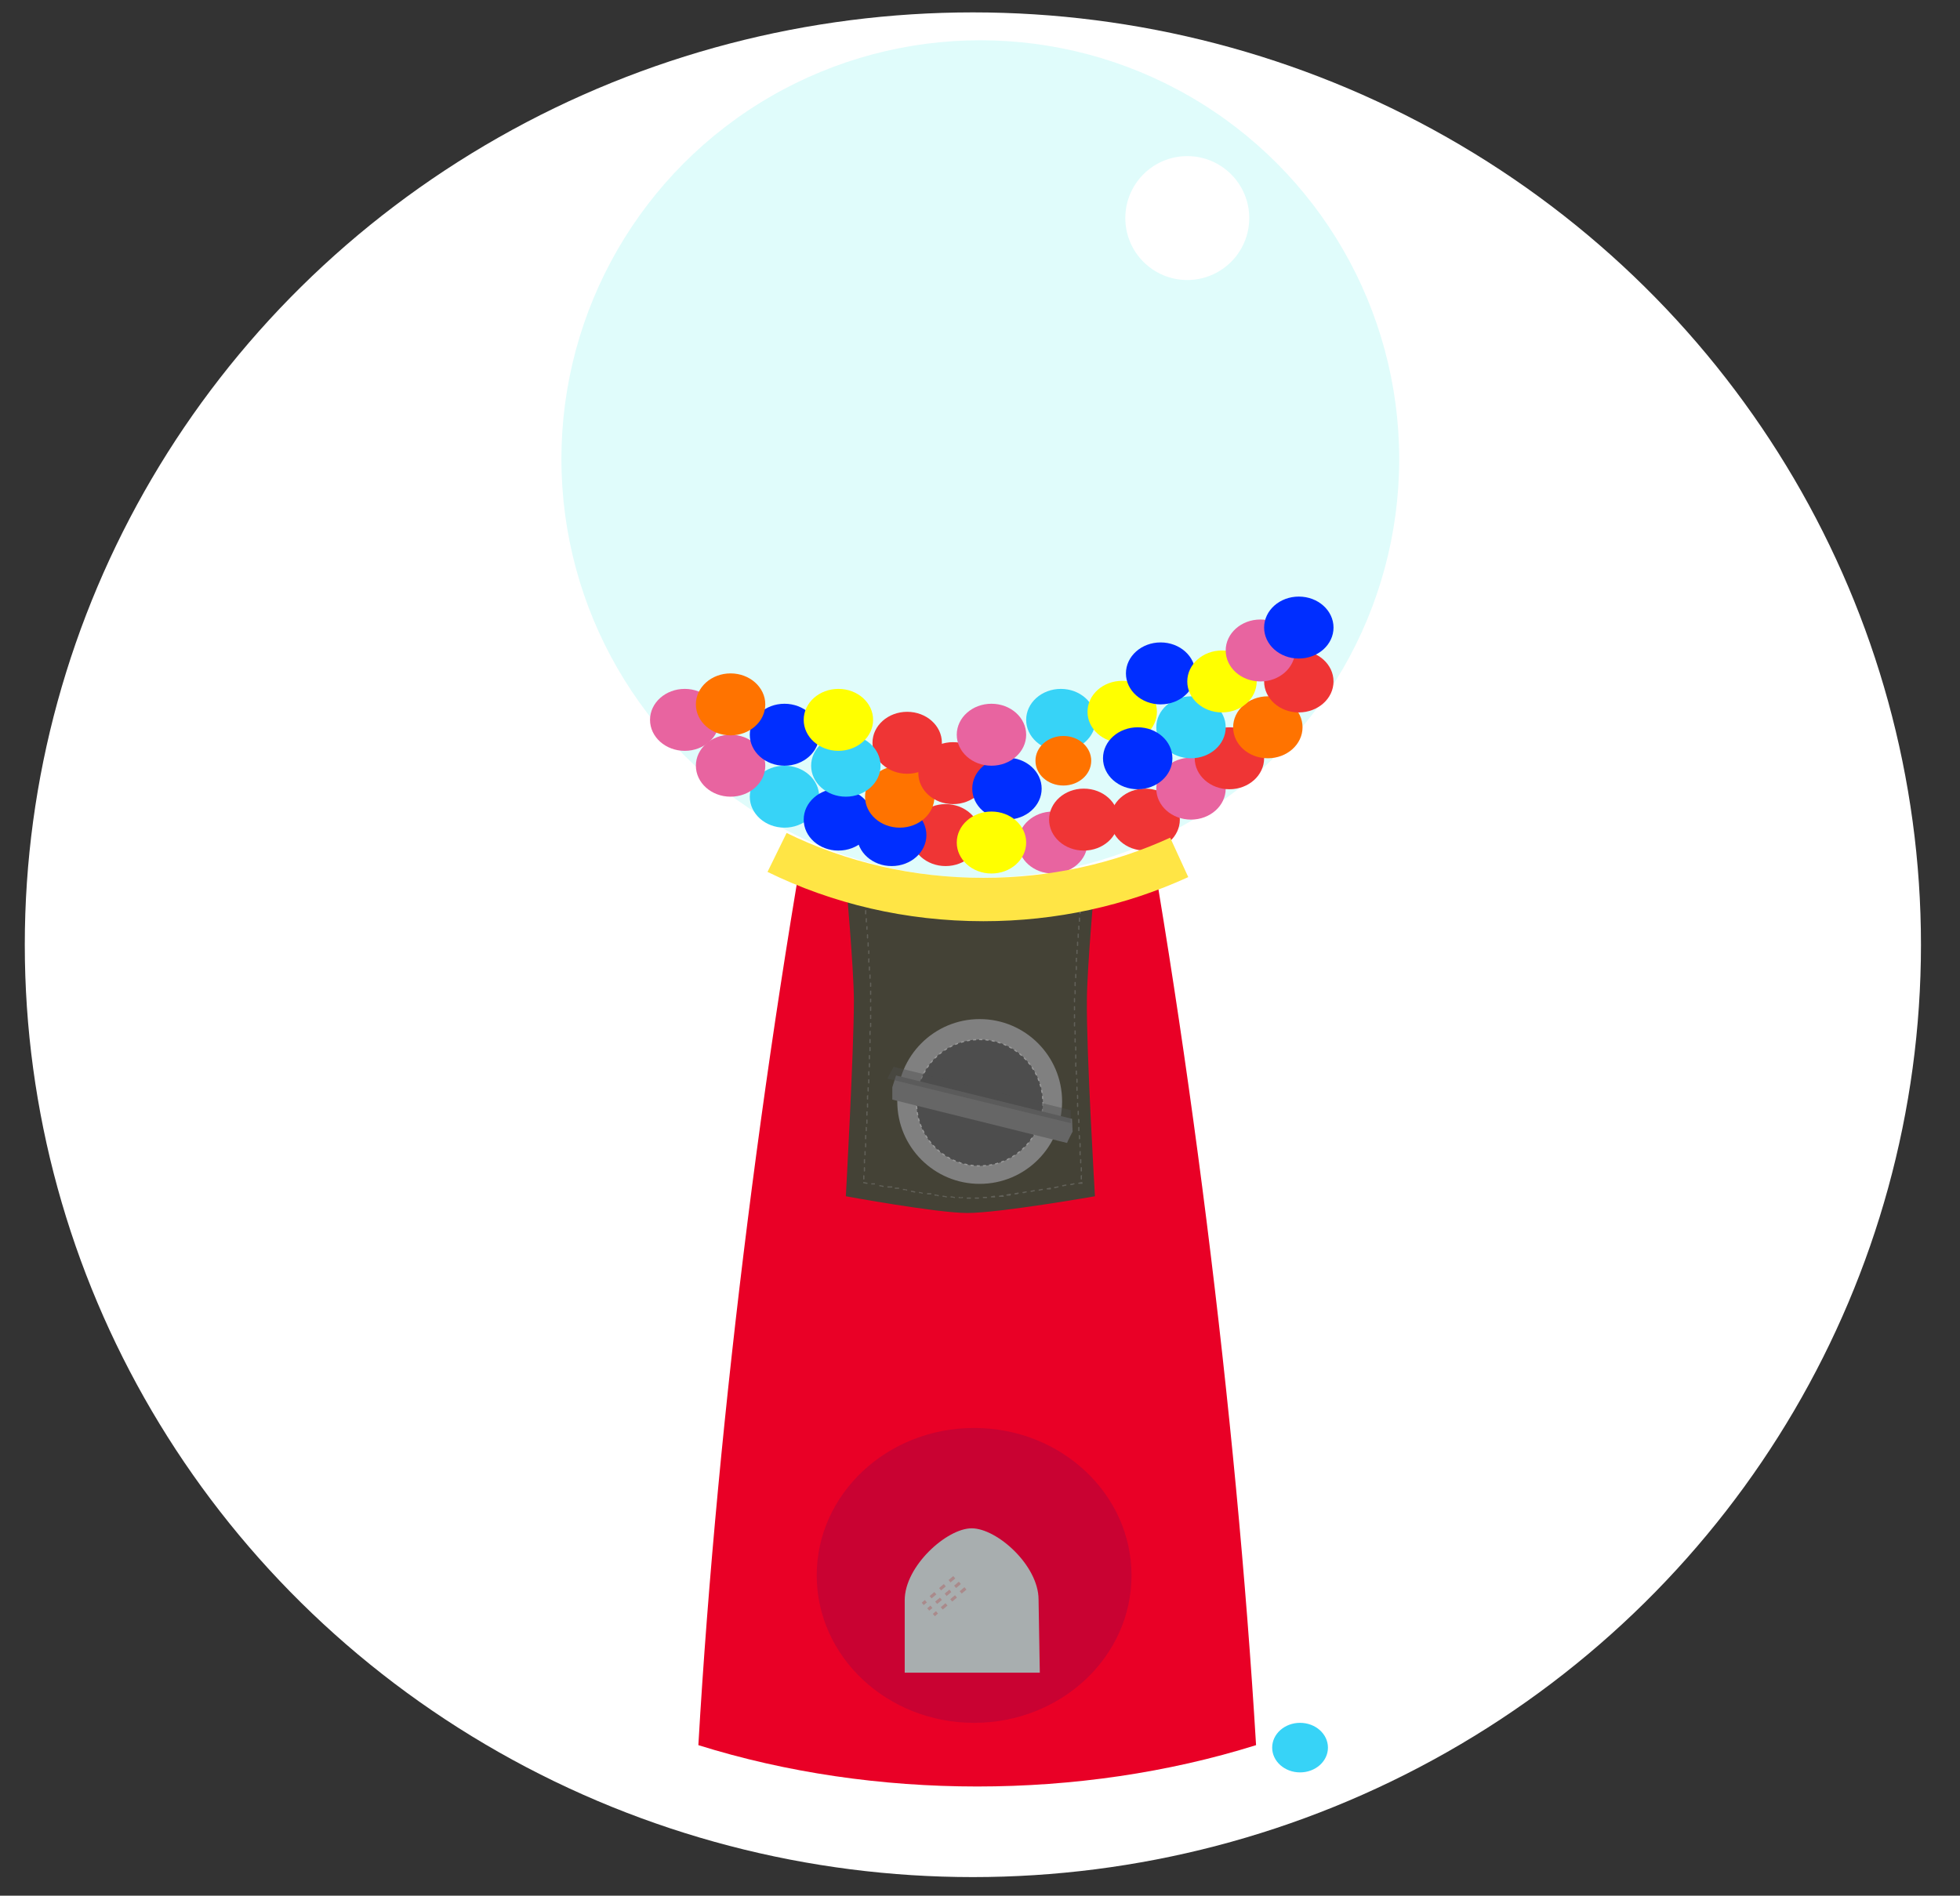 <?xml version="1.0" encoding="utf-8"?>
<!-- Generator: Adobe Illustrator 17.1.0, SVG Export Plug-In . SVG Version: 6.00 Build 0)  -->
<!DOCTYPE svg PUBLIC "-//W3C//DTD SVG 1.1//EN" "http://www.w3.org/Graphics/SVG/1.1/DTD/svg11.dtd">
<svg version="1.1" id="Layer_1" xmlns="http://www.w3.org/2000/svg" xmlns:xlink="http://www.w3.org/1999/xlink" x="0px" y="0px"
	 viewBox="0 0 316.3 306" enable-background="new 0 0 316.3 306" xml:space="preserve">
<rect x="0" y="0" width="316.3" height="306" fill="#333333" stroke="none"/>
<ellipse fill="#FFFFFF" cx="157" cy="152.5" rx="153" ry="150.5"/>
<path fill="#29ABE2" d="M186.1,78.9c0.1,0.1,0.1,0.1,0.2,0.2"/>
<g>
	<path fill="#E90026" d="M202.7,281.7c-28.4,8.9-61.6,8.9-90,0c3.1-53.4,11-115.8,21.3-169.2c13.3,1.8,34.1,1.8,47.4,0
		C191.7,165.9,199.5,228.3,202.7,281.7z"/>
</g>
<ellipse fill="#C90232" cx="157.2" cy="254.3" rx="25.4" ry="23.8"/>
<path fill="#A8AEAF" d="M167.6,258.2c0-5.5-6.7-11.5-10.8-11.5c-4,0-10.8,6.1-10.8,11.6V270h21.8L167.6,258.2z"/>
<path fill="#444236" d="M176.7,193.1c0,0-15.4,2.7-20.6,2.7c-4.9,0-19.6-2.7-19.6-2.7s1.3-23.5,1.3-31.6c0-5-1.3-19.5-1.3-19.5h40.2
	c0,0-1.3,14.5-1.3,19.5C175.3,169.6,176.7,193.1,176.7,193.1z"/>
<circle fill="#808080" cx="158.1" cy="177.8" r="13.3"/>
<g opacity="0.36">
	<path fill="#999999" d="M174.7,143.5h-0.5c-0.1,0-0.1,0.1-0.1,0.1s0.1,0.1,0.1,0.1h0.5C174.7,143.6,174.7,143.5,174.7,143.5
		L174.7,143.5z M173.4,143.5h-0.5c-0.1,0-0.1,0.1-0.1,0.1s0.1,0.1,0.1,0.1h0.5c0.1,0,0.1-0.1,0.1-0.1S173.5,143.5,173.4,143.5
		L173.4,143.5z M172.1,143.5h-0.5c-0.1,0-0.1,0.1-0.1,0.1s0.1,0.1,0.1,0.1h0.5c0.1,0,0.1-0.1,0.1-0.1S172.2,143.5,172.1,143.5
		L172.1,143.5z M170.8,143.5h-0.5c-0.1,0-0.1,0.1-0.1,0.1s0.1,0.1,0.1,0.1h0.5c0.1,0,0.1-0.1,0.1-0.1S170.9,143.5,170.8,143.5
		L170.8,143.5z M169.5,143.5H169c-0.1,0-0.1,0.1-0.1,0.1s0.1,0.1,0.1,0.1h0.5c0.1,0,0.1-0.1,0.1-0.1S169.6,143.5,169.5,143.5
		L169.5,143.5z M168.2,143.5h-0.5c-0.1,0-0.1,0.1-0.1,0.1s0.1,0.1,0.1,0.1h0.5c0.1,0,0.1-0.1,0.1-0.1S168.3,143.5,168.2,143.5
		L168.2,143.5z M166.9,143.5h-0.5c-0.1,0-0.1,0.1-0.1,0.1s0.1,0.1,0.1,0.1h0.5c0.1,0,0.1-0.1,0.1-0.1S167,143.5,166.9,143.5
		L166.9,143.5z M165.6,143.5h-0.5c-0.1,0-0.1,0.1-0.1,0.1s0.1,0.1,0.1,0.1h0.5c0.1,0,0.1-0.1,0.1-0.1S165.7,143.5,165.6,143.5
		L165.6,143.5z M164.3,143.5h-0.5c-0.1,0-0.1,0.1-0.1,0.1s0.1,0.1,0.1,0.1h0.5c0.1,0,0.1-0.1,0.1-0.1S164.4,143.5,164.3,143.5
		L164.3,143.5z M163,143.5h-0.5c-0.1,0-0.1,0.1-0.1,0.1s0.1,0.1,0.1,0.1h0.5c0.1,0,0.1-0.1,0.1-0.1S163.1,143.5,163,143.5L163,143.5
		z M161.7,143.5h-0.5c-0.1,0-0.1,0.1-0.1,0.1s0.1,0.1,0.1,0.1h0.5c0.1,0,0.1-0.1,0.1-0.1S161.8,143.5,161.7,143.5L161.7,143.5z
		 M160.4,143.5h-0.5c-0.1,0-0.1,0.1-0.1,0.1s0.1,0.1,0.1,0.1h0.5c0.1,0,0.1-0.1,0.1-0.1S160.5,143.5,160.4,143.5L160.4,143.5z
		 M159.1,143.5h-0.5c-0.1,0-0.1,0.1-0.1,0.1s0.1,0.1,0.1,0.1h0.5c0.1,0,0.1-0.1,0.1-0.1S159.2,143.5,159.1,143.5L159.1,143.5z
		 M157.8,143.5h-0.5c-0.1,0-0.1,0.1-0.1,0.1s0.1,0.1,0.1,0.1h0.5c0.1,0,0.1-0.1,0.1-0.1S157.9,143.5,157.8,143.5L157.8,143.5z
		 M156.5,143.5H156c-0.1,0-0.1,0.1-0.1,0.1s0.1,0.1,0.1,0.1h0.5c0.1,0,0.1-0.1,0.1-0.1S156.6,143.5,156.5,143.5L156.5,143.5z
		 M155.2,143.5h-0.5c-0.1,0-0.1,0.1-0.1,0.1s0.1,0.1,0.1,0.1h0.5c0.1,0,0.1-0.1,0.1-0.1S155.3,143.5,155.2,143.5L155.2,143.5z
		 M153.9,143.5h-0.5c-0.1,0-0.1,0.1-0.1,0.1s0.1,0.1,0.1,0.1h0.5c0.1,0,0.1-0.1,0.1-0.1S154,143.5,153.9,143.5L153.9,143.5z
		 M152.6,143.5h-0.5c-0.1,0-0.1,0.1-0.1,0.1s0.1,0.1,0.1,0.1h0.5c0.1,0,0.1-0.1,0.1-0.1S152.7,143.5,152.6,143.5L152.6,143.5z
		 M151.3,143.5h-0.5c-0.1,0-0.1,0.1-0.1,0.1s0.1,0.1,0.1,0.1h0.5c0.1,0,0.1-0.1,0.1-0.1S151.4,143.5,151.3,143.5L151.3,143.5z
		 M150,143.5h-0.5c-0.1,0-0.1,0.1-0.1,0.1s0.1,0.1,0.1,0.1h0.5c0.1,0,0.1-0.1,0.1-0.1S150.1,143.5,150,143.5L150,143.5z
		 M148.7,143.5h-0.5c-0.1,0-0.1,0.1-0.1,0.1s0.1,0.1,0.1,0.1h0.5c0.1,0,0.1-0.1,0.1-0.1S148.8,143.5,148.7,143.5L148.7,143.5z
		 M147.4,143.5h-0.5c-0.1,0-0.1,0.1-0.1,0.1s0.1,0.1,0.1,0.1h0.5c0.1,0,0.1-0.1,0.1-0.1S147.5,143.5,147.4,143.5L147.4,143.5z
		 M146.1,143.5h-0.5c-0.1,0-0.1,0.1-0.1,0.1s0.1,0.1,0.1,0.1h0.5c0.1,0,0.1-0.1,0.1-0.1S146.2,143.5,146.1,143.5L146.1,143.5z
		 M144.8,143.5h-0.5c-0.1,0-0.1,0.1-0.1,0.1s0.1,0.1,0.1,0.1h0.5c0.1,0,0.1-0.1,0.1-0.1S144.9,143.5,144.8,143.5L144.8,143.5z
		 M143.5,143.5H143c-0.1,0-0.1,0.1-0.1,0.1s0.1,0.1,0.1,0.1h0.5c0.1,0,0.1-0.1,0.1-0.1S143.6,143.5,143.5,143.5L143.5,143.5z
		 M142.2,143.5h-0.5c-0.1,0-0.1,0.1-0.1,0.1s0.1,0.1,0.1,0.1h0.5c0.1,0,0.1-0.1,0.1-0.1S142.3,143.5,142.2,143.5L142.2,143.5z
		 M140.9,143.5h-0.5c-0.1,0-0.1,0.1-0.1,0.1s0.1,0.1,0.1,0.1h0.5c0.1,0,0.1-0.1,0.1-0.1S141,143.5,140.9,143.5L140.9,143.5z
		 M139.6,143.5h-0.4l0,0c0,0,0,0.1,0,0.2h0.4c0.1,0,0.1-0.1,0.1-0.1S139.7,143.5,139.6,143.5L139.6,143.5z M139.4,144.3
		C139.4,144.3,139.4,144.3,139.4,144.3c-0.1,0-0.1,0.1-0.1,0.1c0,0.1,0,0.3,0,0.5c0,0,0,0,0,0c0,0.1,0.1,0.1,0.1,0.1c0,0,0,0,0,0
		c0.1,0,0.1-0.1,0.1-0.1l0-0.5C139.6,144.3,139.5,144.3,139.4,144.3L139.4,144.3z M139.5,145.6C139.5,145.6,139.5,145.6,139.5,145.6
		c-0.1,0-0.1,0.1-0.1,0.1c0,0,0,0.1,0,0.1c0,0.1,0,0.3,0,0.4c0,0.1,0.1,0.1,0.1,0.1c0,0,0,0,0,0c0.1,0,0.1-0.1,0.1-0.1l0-0.5
		C139.7,145.6,139.6,145.6,139.5,145.6L139.5,145.6z M139.7,146.9C139.7,146.9,139.6,146.9,139.7,146.9c-0.1,0-0.1,0.1-0.1,0.1
		c0,0,0,0,0,0.1c0,0.1,0,0.3,0,0.4c0,0.1,0.1,0.1,0.1,0.1c0,0,0,0,0,0c0.1,0,0.1-0.1,0.1-0.1l0-0.5
		C139.8,146.9,139.7,146.9,139.7,146.9L139.7,146.9z M139.8,148.2C139.8,148.2,139.8,148.2,139.8,148.2c-0.1,0-0.1,0.1-0.1,0.1
		c0,0.1,0,0.2,0,0.2c0,0.1,0,0.2,0,0.3c0,0.1,0.1,0.1,0.1,0.1c0,0,0,0,0,0c0.1,0,0.1-0.1,0.1-0.1l0-0.5
		C139.9,148.2,139.8,148.2,139.8,148.2L139.8,148.2z M139.9,149.5C139.9,149.5,139.9,149.5,139.9,149.5c-0.1,0-0.1,0.1-0.1,0.1
		c0,0,0,0,0,0c0,0.1,0,0.3,0,0.4l0,0c0,0,0,0,0,0c0,0,0,0,0,0c0,0.1,0.1,0.1,0.1,0.1c0,0,0,0,0,0c0.1,0,0.1-0.1,0.1-0.1l0-0.5
		C140,149.5,139.9,149.5,139.9,149.5L139.9,149.5z M140,150.8C140,150.8,140,150.8,140,150.8c-0.1,0-0.1,0.1-0.1,0.1c0,0,0,0,0,0.1
		c0,0.1,0,0.2,0,0.3c0,0,0,0.1,0,0.1c0,0.1,0.1,0.1,0.1,0.1c0,0,0,0,0,0c0.1,0,0.1-0.1,0.1-0.1l0-0.5
		C140.1,150.8,140,150.8,140,150.8L140,150.8z M140.1,152.1C140.1,152.1,140.1,152.1,140.1,152.1c-0.1,0-0.1,0.1-0.1,0.1
		c0,0.1,0,0.2,0,0.2c0,0.1,0,0.2,0,0.3c0,0.1,0.1,0.1,0.1,0.1c0,0,0,0,0,0c0.1,0,0.1-0.1,0.1-0.1l0-0.5
		C140.2,152.1,140.1,152.1,140.1,152.1L140.1,152.1z M140.2,153.4C140.2,153.4,140.2,153.4,140.2,153.4c-0.1,0-0.1,0.1-0.1,0.1
		c0,0.1,0,0.2,0,0.2c0,0,0,0,0,0c0,0,0,0,0,0c0,0,0,0,0,0c0,0,0,0,0,0c0,0,0,0,0,0c0,0,0,0,0,0c0,0,0,0,0,0c0,0.1,0,0.1,0,0.2
		c0,0.1,0.1,0.1,0.1,0.1c0,0,0,0,0,0c0.1,0,0.1-0.1,0.1-0.1l0-0.5C140.3,153.4,140.2,153.4,140.2,153.4L140.2,153.4z M140.2,154.7
		C140.2,154.7,140.2,154.7,140.2,154.7c-0.1,0-0.1,0.1-0.1,0.1c0,0.1,0,0.2,0,0.2c0,0.1,0,0.1,0,0.2c0,0,0,0,0,0.1
		c0,0.1,0.1,0.1,0.1,0.1c0,0,0,0,0,0c0.1,0,0.1-0.1,0.1-0.1l0-0.5C140.4,154.7,140.3,154.7,140.2,154.7L140.2,154.7z M140.3,156
		C140.3,156,140.3,156,140.3,156c-0.1,0-0.1,0.1-0.1,0.1c0,0,0,0,0,0c0,0.2,0,0.3,0,0.5c0,0.1,0.1,0.1,0.1,0.1c0,0,0,0,0,0
		c0.1,0,0.1-0.1,0.1-0.1l0-0.5C140.4,156,140.4,156,140.3,156L140.3,156z M140.4,157.3C140.4,157.3,140.4,157.3,140.4,157.3
		c-0.1,0-0.1,0.1-0.1,0.1c0,0.2,0,0.3,0,0.5c0,0.1,0.1,0.1,0.1,0.1c0,0,0,0,0,0c0.1,0,0.1-0.1,0.1-0.1l0-0.5
		C140.5,157.3,140.5,157.3,140.4,157.3L140.4,157.3z M140.5,158.6C140.5,158.6,140.5,158.6,140.5,158.6c-0.1,0-0.1,0.1-0.1,0.1
		c0,0,0,0,0,0c0,0.2,0,0.3,0,0.5c0,0.1,0.1,0.1,0.1,0.1c0,0,0,0,0,0c0.1,0,0.1-0.1,0.1-0.1l0-0.5
		C140.6,158.6,140.5,158.6,140.5,158.6L140.5,158.6z M140.5,159.9C140.5,159.9,140.5,159.9,140.5,159.9c-0.1,0-0.1,0.1-0.1,0.1
		c0,0.2,0,0.3,0,0.5c0,0.1,0.1,0.1,0.1,0.1c0,0,0,0,0,0c0.1,0,0.1-0.1,0.1-0.1l0-0.5C140.6,159.9,140.6,159.9,140.5,159.9
		L140.5,159.9z M140.5,161.2C140.5,161.2,140.5,161.2,140.5,161.2c-0.1,0-0.1,0.1-0.1,0.1c0,0,0,0,0,0c0,0,0,0,0,0.1c0,0,0,0,0,0
		c0,0,0,0,0,0c0,0,0,0,0,0c0,0,0,0,0,0c0,0,0,0,0,0l0,0l0,0l0,0c0,0,0,0,0,0c0,0,0,0,0,0c0,0,0,0,0,0c0,0,0,0,0,0c0,0,0,0,0,0
		c0,0,0,0,0,0c0,0,0,0,0,0c0,0,0,0,0,0c0,0,0,0,0,0c0,0,0,0,0,0v0c0,0.1,0,0.1,0,0.2c0,0,0,0.1,0,0.1c0,0.1,0.1,0.1,0.1,0.1
		c0,0,0,0,0,0c0.1,0,0.1-0.1,0.1-0.1l0-0.4l0-0.1C140.7,161.2,140.6,161.2,140.5,161.2L140.5,161.2z M140.5,162.5
		c-0.1,0-0.1,0.1-0.1,0.1c0,0.1,0,0.2,0,0.3c0,0,0,0,0,0c0,0,0,0,0,0c0,0,0,0,0,0v0c0,0.1,0,0.1,0,0.2c0,0.1,0.1,0.1,0.1,0.1
		c0,0,0,0,0,0c0.1,0,0.1-0.1,0.1-0.1l0-0.5C140.7,162.5,140.6,162.5,140.5,162.5C140.5,162.5,140.5,162.5,140.5,162.5L140.5,162.5z
		 M140.5,163.8c-0.1,0-0.1,0.1-0.1,0.1c0,0.2,0,0.3,0,0.5c0,0.1,0.1,0.1,0.1,0.1c0,0,0,0,0,0c0.1,0,0.1-0.1,0.1-0.1l0-0.5
		C140.6,163.8,140.6,163.8,140.5,163.8C140.5,163.8,140.5,163.8,140.5,163.8L140.5,163.8z M140.5,165.1c-0.1,0-0.1,0.1-0.1,0.1
		c0,0.1,0,0.2,0,0.3c0,0.1,0,0.2,0,0.2c0,0.1,0.1,0.1,0.1,0.1c0,0,0,0,0,0c0.1,0,0.1-0.1,0.1-0.1l0-0.5
		C140.6,165.1,140.6,165.1,140.5,165.1C140.5,165.1,140.5,165.1,140.5,165.1L140.5,165.1z M140.4,166.4c-0.1,0-0.1,0.1-0.1,0.1
		c0,0.2,0,0.3,0,0.5c0,0.1,0.1,0.1,0.1,0.1c0,0,0,0,0,0c0.1,0,0.1-0.1,0.1-0.1l0-0.5C140.6,166.4,140.5,166.4,140.4,166.4
		C140.4,166.4,140.4,166.4,140.4,166.4L140.4,166.4z M140.4,167.7c-0.1,0-0.1,0.1-0.1,0.1c0,0.1,0,0.1,0,0.2c0,0.1,0,0.1,0,0.2
		c0,0,0,0.1,0,0.1c0,0.1,0.1,0.1,0.1,0.1c0,0,0,0,0,0c0.1,0,0.1-0.1,0.1-0.1l0-0.5C140.5,167.7,140.5,167.7,140.4,167.7
		C140.4,167.7,140.4,167.7,140.4,167.7L140.4,167.7z M140.4,169c-0.1,0-0.1,0.1-0.1,0.1c0,0.1,0,0.1,0,0.2c0,0.1,0,0.2,0,0.3
		c0,0.1,0.1,0.1,0.1,0.1c0,0,0,0,0,0c0.1,0,0.1-0.1,0.1-0.1l0-0.5C140.5,169,140.4,169,140.4,169C140.4,169,140.4,169,140.4,169
		L140.4,169z M140.3,170.3c-0.1,0-0.1,0.1-0.1,0.1c0,0.1,0,0.2,0,0.3c0,0.1,0,0.1,0,0.2c0,0.1,0.1,0.1,0.1,0.1c0,0,0,0,0,0
		c0.1,0,0.1-0.1,0.1-0.1l0-0.5C140.4,170.3,140.4,170.3,140.3,170.3C140.3,170.3,140.3,170.3,140.3,170.3L140.3,170.3z M140.3,171.6
		c-0.1,0-0.1,0.1-0.1,0.1c0,0.2,0,0.3,0,0.5c0,0.1,0.1,0.1,0.1,0.1c0,0,0,0,0,0c0.1,0,0.1-0.1,0.1-0.1l0-0.5
		C140.4,171.6,140.3,171.6,140.3,171.6C140.3,171.6,140.3,171.6,140.3,171.6L140.3,171.6z M140.2,172.9c-0.1,0-0.1,0.1-0.1,0.1
		c0,0.2,0,0.3,0,0.5c0,0.1,0.1,0.1,0.1,0.1c0,0,0,0,0,0c0.1,0,0.1-0.1,0.1-0.1l0-0.5C140.3,172.9,140.3,172.9,140.2,172.9
		C140.2,172.9,140.2,172.9,140.2,172.9L140.2,172.9z M140.2,174.2c-0.1,0-0.1,0.1-0.1,0.1c0,0.2,0,0.3,0,0.5c0,0.1,0.1,0.1,0.1,0.1
		c0,0,0,0,0,0c0.1,0,0.1-0.1,0.1-0.1l0-0.5C140.3,174.2,140.2,174.2,140.2,174.2C140.2,174.2,140.2,174.2,140.2,174.2L140.2,174.2z
		 M140.1,175.5c-0.1,0-0.1,0.1-0.1,0.1c0,0,0,0.1,0,0.1c0,0.1,0,0.3,0,0.4c0,0.1,0.1,0.1,0.1,0.1c0,0,0,0,0,0c0.1,0,0.1-0.1,0.1-0.1
		l0-0.5C140.2,175.5,140.2,175.5,140.1,175.5C140.1,175.5,140.1,175.5,140.1,175.5L140.1,175.5z M140,176.8c-0.1,0-0.1,0.1-0.1,0.1
		c0,0,0,0,0,0c0,0.1,0,0.2,0,0.3c0,0.1,0,0.1,0,0.2c0,0.1,0.1,0.1,0.1,0.1c0,0,0,0,0,0c0.1,0,0.1-0.1,0.1-0.1l0-0.5
		C140.2,176.8,140.1,176.8,140,176.8C140,176.8,140,176.8,140,176.8L140,176.8z M140,178.1c-0.1,0-0.1,0.1-0.1,0.1c0,0,0,0.1,0,0.1
		c0,0.1,0,0.3,0,0.4c0,0.1,0.1,0.1,0.1,0.1c0,0,0,0,0,0c0.1,0,0.1-0.1,0.1-0.1l0-0.5C140.1,178.1,140.1,178.1,140,178.1
		C140,178.1,140,178.1,140,178.1L140,178.1z M139.9,179.4c-0.1,0-0.1,0.1-0.1,0.1c0,0.2,0,0.3,0,0.5c0,0.1,0.1,0.1,0.1,0.1
		c0,0,0,0,0,0c0.1,0,0.1-0.1,0.1-0.1l0-0.5C140.1,179.4,140,179.4,139.9,179.4C139.9,179.4,139.9,179.4,139.9,179.4L139.9,179.4z
		 M139.9,180.7c-0.1,0-0.1,0.1-0.1,0.1c0,0.1,0,0.1,0,0.2c0,0.1,0,0.2,0,0.3c0,0.1,0,0.1,0.1,0.1c0,0,0,0,0,0c0.1,0,0.1-0.1,0.1-0.1
		l0-0.5C140,180.7,139.9,180.7,139.9,180.7C139.9,180.7,139.9,180.7,139.9,180.7L139.9,180.7z M139.8,181.9c-0.1,0-0.1,0.1-0.1,0.1
		c0,0.2,0,0.3,0,0.5c0,0.1,0.1,0.1,0.1,0.1c0,0,0,0,0,0c0.1,0,0.1-0.1,0.1-0.1l0-0.5C139.9,182,139.9,182,139.8,181.9
		C139.8,181.9,139.8,181.9,139.8,181.9L139.8,181.9z M139.7,183.2c-0.1,0-0.1,0.1-0.1,0.1c0,0.2,0,0.3,0,0.5c0,0.1,0,0.1,0.1,0.1
		c0,0,0,0,0,0c0.1,0,0.1-0.1,0.1-0.1l0-0.5C139.9,183.3,139.8,183.3,139.7,183.2C139.7,183.2,139.7,183.2,139.7,183.2L139.7,183.2z
		 M139.7,184.5c-0.1,0-0.1,0.1-0.1,0.1c0,0,0,0.1,0,0.1c0,0.1,0,0.3,0,0.4c0,0,0,0,0,0c0,0.1,0,0.1,0.1,0.1c0,0,0,0,0,0
		c0.1,0,0.1-0.1,0.1-0.1l0-0.5C139.8,184.6,139.8,184.6,139.7,184.5C139.7,184.5,139.7,184.5,139.7,184.5L139.7,184.5z M139.6,185.8
		c-0.1,0-0.1,0.1-0.1,0.1c0,0.2,0,0.3,0,0.5c0,0.1,0,0.1,0.1,0.1c0,0,0,0,0,0c0.1,0,0.1-0.1,0.1-0.1l0-0.5
		C139.7,185.9,139.7,185.8,139.6,185.8C139.6,185.8,139.6,185.8,139.6,185.8L139.6,185.8z M139.5,187.1c-0.1,0-0.1,0.1-0.1,0.1
		c0,0.1,0,0.1,0,0.1c0,0.1,0,0.2,0,0.4c0,0.1,0,0.1,0.1,0.1c0,0,0,0,0,0c0.1,0,0.1-0.1,0.1-0.1l0-0.5
		C139.7,187.2,139.6,187.1,139.5,187.1C139.6,187.1,139.5,187.1,139.5,187.1L139.5,187.1z M139.5,188.4c-0.1,0-0.1,0.1-0.1,0.1
		c0,0.2,0,0.3,0,0.5c0,0.1,0,0.1,0.1,0.1c0,0,0,0,0,0c0.1,0,0.1-0.1,0.1-0.1l0-0.5C139.6,188.5,139.6,188.4,139.5,188.4
		C139.5,188.4,139.5,188.4,139.5,188.4L139.5,188.4z M139.4,189.7c-0.1,0-0.1,0.1-0.1,0.1c0,0.2,0,0.4,0,0.5c0,0.1,0,0.1,0.1,0.1
		c0,0,0,0,0,0c0.1,0,0.1-0.1,0.1-0.1l0-0.5C139.5,189.8,139.5,189.7,139.4,189.7C139.4,189.7,139.4,189.7,139.4,189.7L139.4,189.7z
		 M139.4,190.8c-0.1,0-0.1,0-0.1,0.1c0,0.1,0,0.1,0.1,0.1c0.1,0,0.3,0.1,0.5,0.1c0,0,0,0,0,0c0.1,0,0.1,0,0.1-0.1
		c0-0.1,0-0.1-0.1-0.1L139.4,190.8C139.4,190.8,139.4,190.8,139.4,190.8L139.4,190.8z M140.7,191c-0.1,0-0.1,0-0.1,0.1
		c0,0.1,0,0.1,0.1,0.1c0.1,0,0.1,0,0.2,0c0,0,0,0,0,0c0,0,0,0,0,0c0.1,0,0.2,0,0.2,0c0,0,0,0,0,0c0,0,0,0,0,0c0,0,0,0,0,0
		c0,0,0,0,0,0c0,0,0,0,0,0c0,0,0,0,0,0c0.1,0,0.1,0,0.1-0.1c0-0.1,0-0.1-0.1-0.1L140.7,191C140.7,191,140.7,191,140.7,191L140.7,191
		z M142,191.3c-0.1,0-0.1,0-0.1,0.1c0,0.1,0,0.1,0.1,0.1c0,0,0,0,0.1,0c0.1,0,0.3,0.1,0.4,0.1c0,0,0,0,0,0c0.1,0,0.1,0,0.1-0.1
		c0-0.1,0-0.1-0.1-0.1L142,191.3C142,191.3,142,191.3,142,191.3L142,191.3z M143.3,191.5c-0.1,0-0.1,0-0.1,0.1c0,0.1,0,0.1,0.1,0.1
		c0,0,0,0,0.1,0c0.1,0,0.2,0,0.3,0c0.1,0,0.1,0,0.2,0c0,0,0,0,0,0c0.1,0,0.1,0,0.1-0.1c0-0.1,0-0.1-0.1-0.1L143.3,191.5
		C143.3,191.5,143.3,191.5,143.3,191.5L143.3,191.5z M144.5,191.7c-0.1,0-0.1,0-0.1,0.1c0,0.1,0,0.1,0.1,0.1c0,0,0.1,0,0.1,0
		c0.1,0,0.1,0,0.2,0c0.1,0,0.1,0,0.2,0c0,0,0,0,0,0c0.1,0,0.1,0,0.1-0.1c0-0.1,0-0.1-0.1-0.1L144.5,191.7
		C144.6,191.7,144.5,191.7,144.5,191.7L144.5,191.7z M145.8,191.9c-0.1,0-0.1,0-0.1,0.1c0,0.1,0,0.1,0.1,0.1c0,0,0,0,0.1,0
		c0,0,0,0,0,0c0,0,0,0,0,0c0.1,0,0.3,0,0.4,0.1c0,0,0,0,0,0c0.1,0,0.1,0,0.1-0.1c0-0.1,0-0.1-0.1-0.1L145.8,191.9
		C145.8,191.9,145.8,191.9,145.8,191.9L145.8,191.9z M147.1,192.2c-0.1,0-0.1,0-0.1,0.1c0,0.1,0,0.1,0.1,0.1c0.2,0,0.3,0.1,0.5,0.1
		c0,0,0,0,0,0c0.1,0,0.1,0,0.1-0.1c0-0.1,0-0.1-0.1-0.1L147.1,192.2C147.1,192.2,147.1,192.2,147.1,192.2L147.1,192.2z M148.4,192.4
		c-0.1,0-0.1,0-0.1,0.1c0,0.1,0,0.1,0.1,0.1c0,0,0.1,0,0.1,0c0.1,0,0.2,0,0.3,0.1c0,0,0,0,0,0c0,0,0,0,0,0c0,0,0,0,0,0c0,0,0,0,0,0
		c0,0,0,0,0,0c0,0,0,0,0,0c0.1,0,0.1,0,0.1-0.1c0-0.1,0-0.1-0.1-0.1L148.4,192.4C148.4,192.4,148.4,192.4,148.4,192.4L148.4,192.4z
		 M149.7,192.6c-0.1,0-0.1,0-0.1,0.1c0,0.1,0,0.1,0.1,0.1c0,0,0.1,0,0.1,0c0.1,0,0.2,0,0.3,0c0,0,0,0,0,0c0,0,0,0,0,0c0,0,0,0,0,0h0
		c0,0,0.1,0,0.1,0c0,0,0,0,0,0c0.1,0,0.1,0,0.1-0.1c0-0.1,0-0.1-0.1-0.1L149.7,192.6C149.7,192.6,149.7,192.6,149.7,192.6
		L149.7,192.6z M150.9,192.8c-0.1,0-0.1,0-0.1,0.1c0,0.1,0,0.1,0.1,0.1c0.2,0,0.3,0,0.5,0.1c0,0,0,0,0,0c0.1,0,0.1,0,0.1-0.1
		c0-0.1,0-0.1-0.1-0.1L150.9,192.8C151,192.8,151,192.8,150.9,192.8L150.9,192.8z M152.2,193c-0.1,0-0.1,0-0.1,0.1
		c0,0.1,0,0.1,0.1,0.1c0.2,0,0.3,0,0.5,0.1c0,0,0,0,0,0c0.1,0,0.1,0,0.1-0.1c0-0.1,0-0.1-0.1-0.1L152.2,193
		C152.2,193,152.2,193,152.2,193L152.2,193z M153.5,193.1c-0.1,0-0.1,0-0.1,0.1c0,0.1,0,0.1,0.1,0.1c0.2,0,0.3,0,0.5,0.1
		c0,0,0,0,0,0c0.1,0,0.1,0,0.1-0.1c0-0.1,0-0.1-0.1-0.1L153.5,193.1C153.5,193.1,153.5,193.1,153.5,193.1L153.5,193.1z M154.8,193.2
		c-0.1,0-0.1,0-0.1,0.1c0,0.1,0,0.1,0.1,0.1c0.2,0,0.3,0,0.5,0c0,0,0,0,0,0c0.1,0,0.1-0.1,0.1-0.1c0-0.1,0-0.1-0.1-0.1
		C155.2,193.3,155,193.3,154.8,193.2C154.8,193.2,154.8,193.2,154.8,193.2L154.8,193.2z M156.1,193.3c-0.1,0-0.1,0.1-0.1,0.1
		c0,0.1,0.1,0.1,0.1,0.1c0.1,0,0.1,0,0.2,0c0,0,0,0,0,0c0,0,0,0,0,0c0,0,0,0,0,0c0,0,0,0,0,0c0.1,0,0.2,0,0.3,0l0,0c0,0,0,0,0,0
		c0.1,0,0.1-0.1,0.1-0.1c0-0.1-0.1-0.1-0.1-0.1C156.4,193.3,156.3,193.3,156.1,193.3C156.1,193.3,156.1,193.3,156.1,193.3
		L156.1,193.3z M157.9,193.3C157.9,193.3,157.9,193.3,157.9,193.3c-0.2,0-0.3,0-0.5,0c-0.1,0-0.1,0.1-0.1,0.1c0,0.1,0.1,0.1,0.1,0.1
		c0,0,0,0,0,0c0,0,0,0,0,0c0,0,0,0,0,0c0,0,0,0,0,0c0.1,0,0.3,0,0.5,0c0.1,0,0.1-0.1,0.1-0.1C158,193.3,158,193.3,157.9,193.3
		L157.9,193.3z M159.2,193.2C159.2,193.2,159.2,193.2,159.2,193.2l-0.5,0c-0.1,0-0.1,0.1-0.1,0.1c0,0.1,0.1,0.1,0.1,0.1c0,0,0,0,0,0
		c0.1,0,0.1,0,0.2,0c0,0,0,0,0,0c0,0,0,0,0,0c0,0,0,0,0,0c0,0,0,0,0,0c0.1,0,0.2,0,0.3,0c0,0,0,0,0,0l0,0c0.1,0,0.1-0.1,0.1-0.1
		C159.3,193.2,159.2,193.2,159.2,193.2L159.2,193.2z M160.5,193C160.5,193,160.5,193,160.5,193l-0.5,0.1c-0.1,0-0.1,0.1-0.1,0.1
		c0,0.1,0.1,0.1,0.1,0.1c0,0,0,0,0,0c0,0,0,0,0,0c0,0,0,0,0,0l0,0c0.1,0,0.1,0,0.2,0c0.1,0,0.1,0,0.2,0c0,0,0,0,0,0c0,0,0,0,0,0
		c0,0,0,0,0,0l0,0c0,0,0,0,0.1,0c0.1,0,0.1-0.1,0.1-0.1C160.6,193.1,160.5,193,160.5,193L160.5,193z M161.8,192.9
		C161.8,192.9,161.7,192.9,161.8,192.9l-0.5,0.1c-0.1,0-0.1,0.1-0.1,0.1c0,0.1,0.1,0.1,0.1,0.1c0,0,0,0,0,0c0,0,0.1,0,0.1,0
		c0.1,0,0.2,0,0.4,0c0,0,0,0,0.1,0c0.1,0,0.1-0.1,0.1-0.1C161.9,192.9,161.8,192.9,161.8,192.9L161.8,192.9z M163,192.7
		C163,192.7,163,192.7,163,192.7l-0.5,0.1c-0.1,0-0.1,0.1-0.1,0.1c0,0.1,0.1,0.1,0.1,0.1c0,0,0,0,0,0c0.1,0,0.1,0,0.2,0c0,0,0,0,0,0
		c0,0,0,0,0,0c0.1,0,0.1,0,0.2,0c0,0,0,0,0,0l0,0c0,0,0.1,0,0.1,0c0.1,0,0.1-0.1,0.1-0.1C163.2,192.7,163.1,192.7,163,192.7
		L163,192.7z M164.3,192.5C164.3,192.5,164.3,192.5,164.3,192.5l-0.5,0.1c-0.1,0-0.1,0.1-0.1,0.1c0,0.1,0.1,0.1,0.1,0.1c0,0,0,0,0,0
		c0,0,0,0,0.1,0c0,0,0,0,0,0c0,0,0,0,0,0c0.1,0,0.3,0,0.4-0.1l0,0c0.1,0,0.1-0.1,0.1-0.1C164.4,192.6,164.4,192.5,164.3,192.5
		L164.3,192.5z M165.6,192.3C165.6,192.3,165.6,192.3,165.6,192.3l-0.5,0.1c-0.1,0-0.1,0.1-0.1,0.1c0,0.1,0.1,0.1,0.1,0.1
		c0,0,0,0,0,0c0.1,0,0.3,0,0.4-0.1c0,0,0,0,0.1,0c0.1,0,0.1-0.1,0.1-0.1C165.7,192.4,165.7,192.3,165.6,192.3L165.6,192.3z
		 M166.9,192.1C166.9,192.1,166.9,192.1,166.9,192.1l-0.5,0.1c-0.1,0-0.1,0.1-0.1,0.1c0,0.1,0.1,0.1,0.1,0.1c0,0,0,0,0,0
		c0.2,0,0.3-0.1,0.5-0.1c0.1,0,0.1-0.1,0.1-0.1C167,192.2,167,192.1,166.9,192.1L166.9,192.1z M168.2,191.9
		C168.2,191.9,168.2,191.9,168.2,191.9l-0.5,0.1c-0.1,0-0.1,0.1-0.1,0.1c0,0.1,0.1,0.1,0.1,0.1c0,0,0,0,0,0c0.2,0,0.3-0.1,0.5-0.1
		c0.1,0,0.1-0.1,0.1-0.1C168.3,191.9,168.2,191.9,168.2,191.9L168.2,191.9z M169.5,191.7C169.5,191.7,169.4,191.7,169.5,191.7
		l-0.5,0.1c-0.1,0-0.1,0.1-0.1,0.1c0,0.1,0.1,0.1,0.1,0.1c0,0,0,0,0,0c0.1,0,0.1,0,0.2,0c0,0,0.1,0,0.1,0c0.1,0,0.1,0,0.2,0
		c0.1,0,0.1-0.1,0.1-0.1C169.6,191.7,169.5,191.7,169.5,191.7L169.5,191.7z M170.7,191.5C170.7,191.5,170.7,191.5,170.7,191.5
		l-0.5,0.1c-0.1,0-0.1,0.1-0.1,0.1c0,0.1,0.1,0.1,0.1,0.1c0,0,0,0,0,0c0.2,0,0.3-0.1,0.5-0.1c0,0,0,0,0,0c0.1,0,0.1-0.1,0.1-0.1
		C170.9,191.5,170.8,191.5,170.7,191.5L170.7,191.5z M172,191.2C172,191.2,172,191.2,172,191.2l-0.5,0.1c-0.1,0-0.1,0.1-0.1,0.1
		c0,0.1,0.1,0.1,0.1,0.1c0,0,0,0,0,0c0.2,0,0.3-0.1,0.5-0.1c0.1,0,0.1-0.1,0.1-0.1C172.1,191.3,172.1,191.2,172,191.2L172,191.2z
		 M173.3,191C173.3,191,173.3,191,173.3,191l-0.5,0.1c-0.1,0-0.1,0.1-0.1,0.1c0,0.1,0.1,0.1,0.1,0.1c0,0,0,0,0,0
		c0.1,0,0.3,0,0.4-0.1c0,0,0.1,0,0.1,0c0.1,0,0.1-0.1,0.1-0.1C173.4,191,173.4,191,173.3,191L173.3,191z M174.6,190.8
		C174.6,190.8,174.6,190.8,174.6,190.8l-0.5,0.1c-0.1,0-0.1,0.1-0.1,0.1c0,0.1,0.1,0.1,0.1,0.1c0,0,0,0,0,0c0.1,0,0.2,0,0.3,0
		c0.1,0,0.2,0,0.2,0c0.1,0,0.1-0.1,0.1-0.1C174.7,190.8,174.6,190.8,174.6,190.8L174.6,190.8z M174.5,189.7
		C174.5,189.7,174.5,189.7,174.5,189.7c-0.1,0-0.1,0.1-0.1,0.1l0,0.5c0,0.1,0.1,0.1,0.1,0.1c0,0,0,0,0,0c0.1,0,0.1-0.1,0.1-0.1
		c0-0.1,0-0.3,0-0.5C174.7,189.7,174.6,189.7,174.5,189.7L174.5,189.7z M174.5,188.4C174.5,188.4,174.5,188.4,174.5,188.4
		c-0.1,0-0.1,0.1-0.1,0.1l0,0.5c0,0.1,0.1,0.1,0.1,0.1c0,0,0,0,0,0c0.1,0,0.1-0.1,0.1-0.1c0,0,0,0,0-0.1c0-0.1,0-0.3,0-0.4
		C174.6,188.4,174.5,188.4,174.5,188.4L174.5,188.4z M174.4,187.1C174.4,187.1,174.4,187.1,174.4,187.1c-0.1,0-0.1,0.1-0.1,0.1
		l0,0.5c0,0.1,0.1,0.1,0.1,0.1c0,0,0,0,0,0c0.1,0,0.1-0.1,0.1-0.1c0-0.2,0-0.3,0-0.5c0,0,0,0,0,0
		C174.5,187.1,174.5,187.1,174.4,187.1L174.4,187.1z M174.3,185.8C174.3,185.8,174.3,185.8,174.3,185.8c-0.1,0-0.1,0.1-0.1,0.1
		l0,0.5c0,0.1,0.1,0.1,0.1,0.1c0,0,0,0,0,0c0.1,0,0.1-0.1,0.1-0.1c0-0.2,0-0.3,0-0.5C174.4,185.8,174.4,185.8,174.3,185.8
		L174.3,185.8z M174.3,184.5C174.2,184.5,174.2,184.5,174.3,184.5c-0.1,0-0.1,0.1-0.1,0.1l0,0.5c0,0.1,0.1,0.1,0.1,0.1c0,0,0,0,0,0
		c0.1,0,0.1-0.1,0.1-0.1c0-0.1,0-0.2,0-0.2c0-0.1,0-0.2,0-0.3C174.4,184.5,174.3,184.5,174.3,184.5L174.3,184.5z M174.2,183.2
		C174.2,183.2,174.2,183.2,174.2,183.2c-0.1,0-0.1,0.1-0.1,0.1l0,0.5c0,0.1,0.1,0.1,0.1,0.1c0,0,0,0,0,0c0.1,0,0.1-0.1,0.1-0.1
		c0-0.2,0-0.3,0-0.5C174.3,183.3,174.2,183.2,174.2,183.2L174.2,183.2z M174.1,181.9C174.1,181.9,174.1,181.9,174.1,181.9
		c-0.1,0-0.1,0.1-0.1,0.1l0,0.5c0,0.1,0.1,0.1,0.1,0.1c0,0,0,0,0,0c0.1,0,0.1-0.1,0.1-0.1c0,0,0-0.1,0-0.1c0-0.1,0-0.2,0-0.4
		C174.2,182,174.2,181.9,174.1,181.9L174.1,181.9z M174.1,180.6C174.1,180.6,174,180.6,174.1,180.6c-0.1,0-0.1,0.1-0.1,0.1l0,0.5
		c0,0.1,0.1,0.1,0.1,0.1c0,0,0,0,0,0c0.1,0,0.1-0.1,0.1-0.1c0-0.2,0-0.3,0-0.5C174.2,180.7,174.1,180.6,174.1,180.6L174.1,180.6z
		 M174,179.3C174,179.3,174,179.3,174,179.3c-0.1,0-0.1,0.1-0.1,0.1l0,0.5c0,0.1,0.1,0.1,0.1,0.1c0,0,0,0,0,0c0.1,0,0.1-0.1,0.1-0.1
		c0-0.2,0-0.3,0-0.5C174.1,179.4,174.1,179.3,174,179.3L174,179.3z M173.9,178C173.9,178,173.9,178,173.9,178
		c-0.1,0-0.1,0.1-0.1,0.1l0,0.5c0,0.1,0.1,0.1,0.1,0.1c0,0,0,0,0,0c0.1,0,0.1-0.1,0.1-0.1c0,0,0-0.1,0-0.1c0,0,0,0,0,0v0
		c0,0,0-0.1,0-0.1c0-0.1,0-0.2,0-0.2C174,178.1,174,178,173.9,178L173.9,178z M173.9,176.7C173.9,176.7,173.9,176.7,173.9,176.7
		c-0.1,0-0.1,0.1-0.1,0.1l0,0.5c0,0.1,0.1,0.1,0.1,0.1c0,0,0,0,0,0c0.1,0,0.1-0.1,0.1-0.1c0,0,0,0,0-0.1c0,0,0,0,0,0c0,0,0,0,0,0
		c0,0,0-0.1,0-0.1c0,0,0,0,0,0c0,0,0,0,0,0c0-0.1,0-0.2,0-0.2C174,176.8,173.9,176.7,173.9,176.7L173.9,176.7z M173.8,175.4
		C173.8,175.4,173.8,175.4,173.8,175.4c-0.1,0-0.1,0.1-0.1,0.1l0,0.5c0,0.1,0.1,0.1,0.1,0.1c0,0,0,0,0,0c0.1,0,0.1-0.1,0.1-0.1
		c0-0.1,0-0.2,0-0.2c0,0,0,0,0,0c0,0,0,0,0,0c0,0,0,0,0,0c0-0.1,0-0.2,0-0.2C173.9,175.5,173.9,175.4,173.8,175.4L173.8,175.4z
		 M173.8,174.1C173.8,174.1,173.8,174.1,173.8,174.1c-0.1,0-0.1,0.1-0.1,0.1l0,0.5c0,0.1,0.1,0.1,0.1,0.1c0,0,0,0,0,0
		c0.1,0,0.1-0.1,0.1-0.1c0-0.1,0-0.3,0-0.4c0,0,0-0.1,0-0.1C173.9,174.2,173.8,174.1,173.8,174.1L173.8,174.1z M173.7,172.8
		C173.7,172.8,173.7,172.8,173.7,172.8c-0.1,0-0.1,0.1-0.1,0.1l0,0.5c0,0.1,0.1,0.1,0.1,0.1c0,0,0,0,0,0c0.1,0,0.1-0.1,0.1-0.1
		c0,0,0-0.1,0-0.1c0-0.1,0-0.3,0-0.4C173.8,172.9,173.8,172.8,173.7,172.8L173.7,172.8z M173.6,171.5
		C173.6,171.5,173.6,171.5,173.6,171.5c-0.1,0-0.1,0.1-0.1,0.1l0,0.5c0,0.1,0.1,0.1,0.1,0.1c0,0,0,0,0,0c0.1,0,0.1-0.1,0.1-0.1
		c0-0.1,0-0.1,0-0.2c0-0.1,0-0.2,0-0.3C173.8,171.6,173.7,171.5,173.6,171.5L173.6,171.5z M173.6,170.2
		C173.6,170.2,173.6,170.2,173.6,170.2c-0.1,0-0.1,0.1-0.1,0.1l0,0.5c0,0.1,0.1,0.1,0.1,0.1c0,0,0,0,0,0c0.1,0,0.1-0.1,0.1-0.1
		c0,0,0-0.1,0-0.1c0-0.1,0-0.2,0-0.3c0,0,0,0,0,0C173.7,170.3,173.7,170.2,173.6,170.2L173.6,170.2z M173.6,168.9
		C173.6,168.9,173.6,168.9,173.6,168.9c-0.1,0-0.1,0.1-0.1,0.1l0,0.5c0,0.1,0.1,0.1,0.1,0.1c0,0,0,0,0,0c0.1,0,0.1-0.1,0.1-0.1
		c0-0.2,0-0.3,0-0.5c0,0,0,0,0,0C173.7,169,173.6,168.9,173.6,168.9L173.6,168.9z M173.5,167.6C173.5,167.6,173.5,167.6,173.5,167.6
		c-0.1,0-0.1,0.1-0.1,0.1l0,0.5c0,0.1,0.1,0.1,0.1,0.1c0,0,0,0,0,0c0.1,0,0.1-0.1,0.1-0.1c0-0.2,0-0.3,0-0.5
		C173.6,167.7,173.6,167.6,173.5,167.6L173.5,167.6z M173.5,166.3C173.5,166.3,173.5,166.3,173.5,166.3c-0.1,0-0.1,0.1-0.1,0.1
		l0,0.5c0,0.1,0.1,0.1,0.1,0.1c0,0,0,0,0,0c0.1,0,0.1-0.1,0.1-0.1c0-0.1,0-0.2,0-0.3c0-0.1,0-0.1,0-0.2c0,0,0,0,0,0
		C173.6,166.4,173.5,166.3,173.5,166.3L173.5,166.3z M173.4,165C173.4,165,173.4,165,173.4,165c-0.1,0-0.1,0.1-0.1,0.1l0,0.5
		c0,0.1,0.1,0.1,0.1,0.1c0,0,0,0,0,0c0.1,0,0.1-0.1,0.1-0.1c0,0,0,0,0,0c0-0.1,0-0.3,0-0.4c0,0,0,0,0-0.1
		C173.6,165.1,173.5,165,173.4,165L173.4,165z M173.4,163.7C173.4,163.7,173.4,163.7,173.4,163.7c-0.1,0-0.1,0.1-0.1,0.1l0,0.5
		c0,0.1,0.1,0.1,0.1,0.1c0,0,0,0,0,0c0.1,0,0.1-0.1,0.1-0.1c0-0.1,0-0.1,0-0.2c0-0.1,0-0.2,0-0.2c0,0,0-0.1,0-0.1
		C173.5,163.8,173.5,163.7,173.4,163.7L173.4,163.7z M173.4,162.4C173.4,162.4,173.4,162.4,173.4,162.4c-0.1,0-0.1,0.1-0.1,0.1
		l0,0.5c0,0.1,0.1,0.1,0.1,0.1c0,0,0,0,0,0c0.1,0,0.1-0.1,0.1-0.1c0,0,0,0,0-0.1c0,0,0,0,0,0c0,0,0,0,0,0c0-0.2,0-0.3,0-0.4
		C173.5,162.5,173.5,162.4,173.4,162.4L173.4,162.4z M173.4,161.1c-0.1,0-0.1,0.1-0.1,0.1l0,0.1l0,0.4c0,0.1,0.1,0.1,0.1,0.1
		c0,0,0,0,0,0c0.1,0,0.1-0.1,0.1-0.1c0-0.1,0-0.2,0-0.3c0,0,0-0.1,0-0.1C173.5,161.2,173.5,161.1,173.4,161.1
		C173.4,161.1,173.4,161.1,173.4,161.1L173.4,161.1z M173.5,159.8c-0.1,0-0.1,0.1-0.1,0.1l0,0.5c0,0.1,0.1,0.1,0.1,0.1c0,0,0,0,0,0
		c0.1,0,0.1-0.1,0.1-0.1c0-0.1,0-0.2,0-0.3c0-0.1,0-0.1,0-0.2C173.6,159.9,173.5,159.8,173.5,159.8
		C173.5,159.8,173.5,159.8,173.5,159.8L173.5,159.8z M173.5,158.5c-0.1,0-0.1,0.1-0.1,0.1l0,0.5c0,0.1,0.1,0.1,0.1,0.1c0,0,0,0,0,0
		c0.1,0,0.1-0.1,0.1-0.1c0-0.1,0-0.1,0-0.2c0-0.1,0-0.2,0-0.3C173.6,158.6,173.6,158.5,173.5,158.5
		C173.5,158.5,173.5,158.5,173.5,158.5L173.5,158.5z M173.6,157.2c-0.1,0-0.1,0.1-0.1,0.1l0,0.5c0,0.1,0,0.1,0.1,0.1c0,0,0,0,0,0
		c0.1,0,0.1-0.1,0.1-0.1c0-0.1,0-0.1,0-0.2c0-0.1,0-0.2,0-0.3C173.7,157.3,173.7,157.2,173.6,157.2
		C173.6,157.2,173.6,157.2,173.6,157.2L173.6,157.2z M173.7,155.9c-0.1,0-0.1,0.1-0.1,0.1l0,0.5c0,0.1,0,0.1,0.1,0.1c0,0,0,0,0,0
		c0.1,0,0.1-0.1,0.1-0.1c0,0,0-0.1,0-0.1c0-0.1,0-0.3,0-0.4C173.8,156,173.7,155.9,173.7,155.9C173.7,155.9,173.7,155.9,173.7,155.9
		L173.7,155.9z M173.7,154.6c-0.1,0-0.1,0.1-0.1,0.1l0,0.5c0,0.1,0,0.1,0.1,0.1c0,0,0,0,0,0c0.1,0,0.1-0.1,0.1-0.1
		c0-0.2,0-0.3,0-0.5C173.9,154.7,173.8,154.6,173.7,154.6C173.7,154.6,173.7,154.6,173.7,154.6L173.7,154.6z M173.8,153.3
		c-0.1,0-0.1,0.1-0.1,0.1l0,0.5c0,0.1,0,0.1,0.1,0.1c0,0,0,0,0,0c0.1,0,0.1-0.1,0.1-0.1c0-0.1,0-0.2,0-0.3c0-0.1,0-0.2,0-0.2
		c0,0,0,0,0,0C174,153.4,173.9,153.3,173.8,153.3C173.8,153.3,173.8,153.3,173.8,153.3L173.8,153.3z M173.9,152
		c-0.1,0-0.1,0.1-0.1,0.1l0,0.5c0,0.1,0,0.1,0.1,0.1c0,0,0,0,0,0c0.1,0,0.1-0.1,0.1-0.1c0,0,0-0.1,0-0.1c0,0,0,0,0,0c0,0,0,0,0,0
		c0-0.1,0-0.3,0-0.4C174,152.1,174,152,173.9,152C173.9,152,173.9,152,173.9,152L173.9,152z M174,150.7c-0.1,0-0.1,0.1-0.1,0.1
		l0,0.5c0,0.1,0,0.1,0.1,0.1c0,0,0,0,0,0c0.1,0,0.1,0,0.1-0.1c0-0.1,0-0.2,0-0.2c0-0.1,0-0.2,0-0.3
		C174.1,150.8,174.1,150.7,174,150.7C174,150.7,174,150.7,174,150.7L174,150.7z M174.1,149.4c-0.1,0-0.1,0-0.1,0.1l0,0.5
		c0,0.1,0,0.1,0.1,0.1c0,0,0,0,0,0c0.1,0,0.1,0,0.1-0.1c0-0.2,0-0.3,0-0.5C174.2,149.5,174.2,149.4,174.1,149.4
		C174.1,149.4,174.1,149.4,174.1,149.4L174.1,149.4z M174.2,148.1c-0.1,0-0.1,0-0.1,0.1l0,0.5c0,0.1,0,0.1,0.1,0.1c0,0,0,0,0,0
		c0.1,0,0.1,0,0.1-0.1c0,0,0-0.1,0-0.1c0-0.1,0-0.2,0-0.3c0,0,0,0,0,0c0,0,0,0,0,0c0,0,0-0.1,0-0.1
		C174.3,148.2,174.3,148.1,174.2,148.1C174.2,148.1,174.2,148.1,174.2,148.1L174.2,148.1z M174.3,146.8c-0.1,0-0.1,0-0.1,0.1l0,0.5
		c0,0.1,0,0.1,0.1,0.1c0,0,0,0,0,0c0.1,0,0.1,0,0.1-0.1c0-0.2,0-0.3,0-0.5C174.4,146.9,174.4,146.8,174.3,146.8
		C174.3,146.8,174.3,146.8,174.3,146.8L174.3,146.8z M174.4,145.5c-0.1,0-0.1,0-0.1,0.1l0,0.5c0,0.1,0,0.1,0.1,0.1c0,0,0,0,0,0
		c0.1,0,0.1,0,0.1-0.1c0-0.1,0-0.2,0-0.2c0-0.1,0-0.2,0-0.3C174.5,145.6,174.5,145.5,174.4,145.5
		C174.4,145.5,174.4,145.5,174.4,145.5L174.4,145.5z M174.5,144.2c-0.1,0-0.1,0-0.1,0.1l0,0.5c0,0.1,0,0.1,0.1,0.1c0,0,0,0,0,0
		c0.1,0,0.1,0,0.1-0.1c0,0,0,0,0,0c0-0.2,0-0.3,0-0.5C174.7,144.3,174.6,144.2,174.5,144.2C174.5,144.2,174.5,144.2,174.5,144.2
		L174.5,144.2z"/>
</g>
<circle fill="#4D4D4D" stroke="#999999" stroke-width="0.2" stroke-miterlimit="10" stroke-dasharray="0.5,0.5" cx="158.1" cy="178" r="10.2"/>
<rect x="95" y="122.8" fill="#CCCCCC" width="0" height="0.4"/>
<path fill="#666666" d="M172.2,184.5l-28.2-7v-2l0.6-1.9l28.4,7l0.1,2.1C173.1,182.6,172.2,184.4,172.2,184.5z"/>
<circle fill="#E0FCFB" stroke="#FFFFFF" stroke-miterlimit="10" cx="158.2" cy="74.1" r="68.1"/>
<polyline opacity="0.43" fill="#4D4D4D" points="143.2,174.1 144.2,172.2 172.8,179.2 172.8,181.3 "/>
<circle fill="#FFFFFF" stroke="#FFFFFF" stroke-miterlimit="10" cx="191.6" cy="35.2" r="9.5"/>
<line fill="#CCCCCC" x1="139" y1="160" x2="179" y2="160"/>
<line opacity="0.24" fill="none" stroke="#B21919" stroke-width="0.5" stroke-miterlimit="10" stroke-dasharray="1,1" x1="154" y1="254.6" x2="148.9" y2="258.9"/>
<line opacity="0.24" fill="none" stroke="#B21919" stroke-width="0.5" stroke-miterlimit="10" stroke-dasharray="1,1" x1="154.9" y1="255.5" x2="149.8" y2="259.8"/>
<line opacity="0.24" fill="none" stroke="#B21919" stroke-width="0.5" stroke-miterlimit="10" stroke-dasharray="1,1" x1="155.8" y1="256.4" x2="150.7" y2="260.7"/>
<ellipse fill="#37D3F7" cx="126.6" cy="128.6" rx="5.6" ry="5"/>
<ellipse fill="#002EFF" cx="135.3" cy="132.3" rx="5.6" ry="5"/>
<ellipse fill="#E864A0" cx="169.9" cy="136" rx="5.6" ry="5"/>
<ellipse fill="#EF3535" cx="152.6" cy="134.8" rx="5.6" ry="5"/>
<ellipse fill="#EF3535" cx="174.9" cy="132.3" rx="5.6" ry="5"/>
<ellipse fill="#EF3535" cx="184.8" cy="132.3" rx="5.6" ry="5"/>
<ellipse fill="#002EFF" cx="143.9" cy="134.8" rx="5.6" ry="5"/>
<path fill="none" stroke="#FFE545" stroke-width="7" stroke-linejoin="bevel" stroke-miterlimit="10" d="M190.3,138.4
	c-9.6,4.4-20.3,6.8-31.6,6.8c-12,0-23.3-2.7-33.3-7.6"/>
<ellipse fill="#FF7300" cx="145.2" cy="128.6" rx="5.6" ry="5"/>
<ellipse fill="#EF3535" cx="153.8" cy="124.8" rx="5.6" ry="5"/>
<ellipse fill="#002EFF" cx="162.5" cy="127.3" rx="5.6" ry="5"/>
<ellipse fill="#FFFF00" cx="160" cy="136" rx="5.6" ry="5"/>
<ellipse fill="#E864A0" cx="160" cy="118.6" rx="5.6" ry="5"/>
<ellipse fill="#37D3F7" cx="171.2" cy="116.2" rx="5.6" ry="5"/>
<ellipse fill="#E864A0" cx="192.2" cy="127.3" rx="5.6" ry="5"/>
<ellipse fill="#EF3535" cx="198.4" cy="122.4" rx="5.6" ry="5"/>
<ellipse fill="#FF7300" cx="204.6" cy="117.4" rx="5.6" ry="5"/>
<ellipse fill="#FF7300" cx="171.6" cy="122.8" rx="4.5" ry="4"/>
<ellipse fill="#FFFF00" cx="181.1" cy="114.9" rx="5.6" ry="5"/>
<ellipse fill="#37D3F7" cx="192.2" cy="117.4" rx="5.6" ry="5"/>
<ellipse fill="#002EFF" cx="183.6" cy="122.4" rx="5.6" ry="5"/>
<ellipse fill="#E864A0" cx="117.9" cy="123.6" rx="5.6" ry="5"/>
<ellipse fill="#EF3535" cx="146.4" cy="119.9" rx="5.6" ry="5"/>
<ellipse fill="#002EFF" cx="187.3" cy="108.7" rx="5.6" ry="5"/>
<ellipse fill="#002EFF" cx="126.6" cy="118.6" rx="5.6" ry="5"/>
<ellipse fill="#FFFF00" cx="197.2" cy="110" rx="5.6" ry="5"/>
<ellipse fill="#37D3F7" cx="136.5" cy="123.6" rx="5.6" ry="5"/>
<ellipse fill="#FFFF00" cx="135.3" cy="116.2" rx="5.6" ry="5"/>
<ellipse fill="#E864A0" cx="110.5" cy="116.2" rx="5.6" ry="5"/>
<ellipse fill="#FF7300" cx="117.9" cy="113.7" rx="5.6" ry="5"/>
<ellipse fill="#EF3535" cx="209.6" cy="110" rx="5.6" ry="5"/>
<ellipse fill="#E864A0" cx="203.4" cy="105" rx="5.6" ry="5"/>
<ellipse fill="#002EFF" cx="209.6" cy="101.3" rx="5.6" ry="5"/>
<ellipse fill="#37D3F7" cx="209.8" cy="282.1" rx="4.5" ry="4"/>
</svg>

